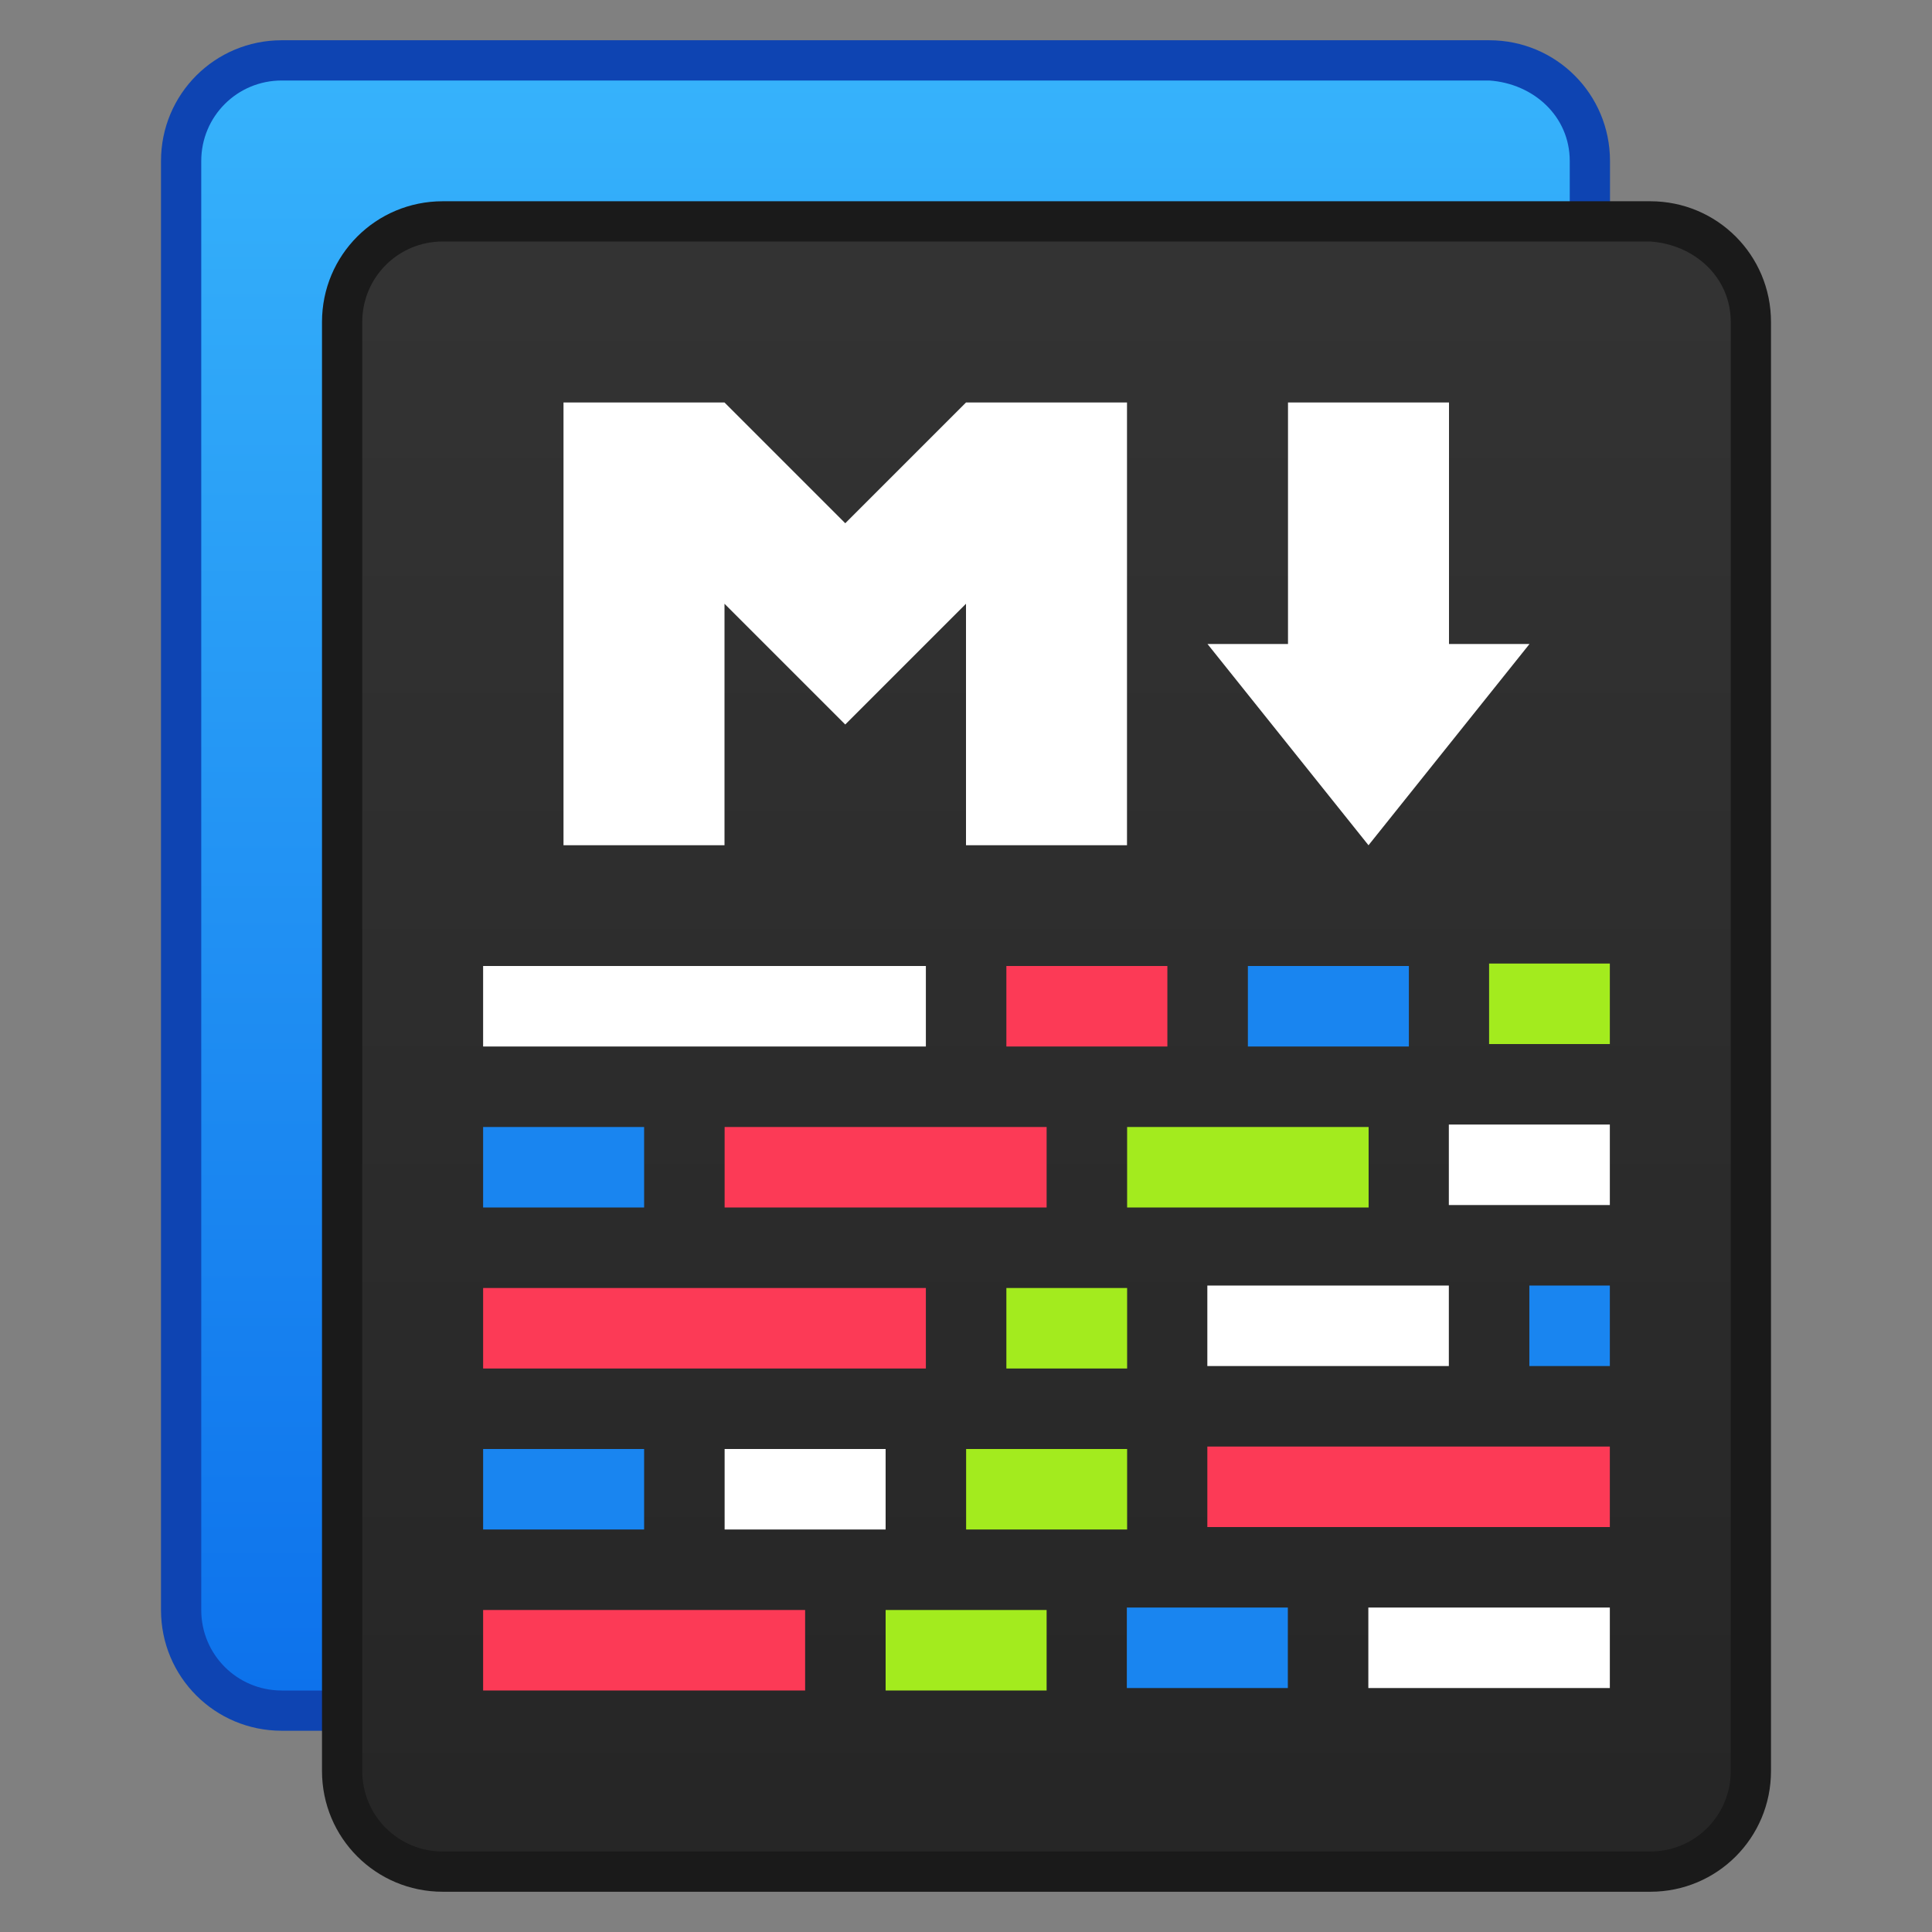 <?xml version="1.0" encoding="UTF-8" standalone="no"?>
<!-- Created with Inkscape (http://www.inkscape.org/) -->

<svg
   xmlns:dc="http://purl.org/dc/elements/1.1/"
   xmlns:cc="http://creativecommons.org/ns#"
   xmlns:rdf="http://www.w3.org/1999/02/22-rdf-syntax-ns#"
   xmlns:svg="http://www.w3.org/2000/svg"
   xmlns="http://www.w3.org/2000/svg"
   xmlns:xlink="http://www.w3.org/1999/xlink"
   xmlns:sodipodi="http://sodipodi.sourceforge.net/DTD/sodipodi-0.dtd"
   xmlns:inkscape="http://www.inkscape.org/namespaces/inkscape"
   width="48"
   height="48"
   viewBox="0 0 48 48"
   version="1.1"
   id="svg8"
   inkscape:version="0.92.4 5da689c313, 2019-01-14"
   sodipodi:docname="cutemarked48.svg">
  <rect x="0" y="0" width="48" height="48" fill="#808080" stroke="none"/>
  <title
     id="title7895">Antu icon Theme</title>
  <defs
     id="defs2">
    <style
       type="text/css"
       id="current-color-scheme">
      .ColorScheme-Text {
        color:#36404d;
      }
      </style>
    <style
       type="text/css"
       id="current-color-scheme-0">
      .ColorScheme-Text {
        color:#122036;
      }
      </style>
    <style
       id="current-color-scheme-1"
       type="text/css">
      .ColorScheme-Text {
        color:#122036;
      }
      </style>
    <style
       id="current-color-scheme-3"
       type="text/css">
      .ColorScheme-Text {
        color:#122036;
      }
      </style>
    <style
       type="text/css"
       id="current-color-scheme-1-7">
      .ColorScheme-Text {
        color:#122036;
      }
      </style>
    <style
       type="text/css"
       id="current-color-scheme-06">
      .ColorScheme-Text {
        color:#122036;
      }
      </style>
    <style
       id="current-color-scheme-1-1"
       type="text/css">
      .ColorScheme-Text {
        color:#122036;
      }
      </style>
    <style
       id="current-color-scheme-5"
       type="text/css">
      .ColorScheme-Text {
        color:#36404d;
      }
      </style>
    <style
       type="text/css"
       id="current-color-scheme-3-6">
      .ColorScheme-Text {
        color:#36404d;
      }
      </style>
    <style
       id="current-color-scheme-9"
       type="text/css">
      .ColorScheme-Text {
        color:#36404d;
      }
      </style>
    <style
       type="text/css"
       id="current-color-scheme-4">
      .ColorScheme-Text {
        color:#122036;
      }
      </style>
    <style
       id="current-color-scheme-7"
       type="text/css">
      .ColorScheme-Text {
        color:#36404d;
      }
      </style>
    <style
       type="text/css"
       id="current-color-scheme-91">
      .ColorScheme-Text {
        color:#122036;
      }
      </style>
    <style
       type="text/css"
       id="current-color-scheme-7-27">
      .ColorScheme-Text {
        color:#122036;
      }
      </style>
    <style
       type="text/css"
       id="current-color-scheme-5-09">
      .ColorScheme-Text {
        color:#122036;
      }
      </style>
    <style
       type="text/css"
       id="current-color-scheme-0-3">
      .ColorScheme-Text {
        color:#122036;
      }
      </style>
    <style
       type="text/css"
       id="current-color-scheme-7-9">
      .ColorScheme-Text {
        color:#122036;
      }
      </style>
    <style
       type="text/css"
       id="current-color-scheme-5-3">
      .ColorScheme-Text {
        color:#122036;
      }
      </style>
    <style
       type="text/css"
       id="current-color-scheme-79">
      .ColorScheme-Text {
        color:#122036;
      }
      </style>
    <style
       type="text/css"
       id="current-color-scheme-7-2">
      .ColorScheme-Text {
        color:#122036;
      }
      </style>
    <style
       type="text/css"
       id="current-color-scheme-5-0">
      .ColorScheme-Text {
        color:#122036;
      }
      </style>
    <style
       type="text/css"
       id="current-color-scheme-062">
      .ColorScheme-Text {
        color:#122036;
      }
      </style>
    <style
       id="current-color-scheme-1-6"
       type="text/css">
      .ColorScheme-Text {
        color:#122036;
      }
      </style>
    <style
       type="text/css"
       id="current-color-scheme-37">
      .ColorScheme-Text {
        color:#122036;
      }
      </style>
    <style
       id="current-color-scheme-1-5"
       type="text/css">
      .ColorScheme-Text {
        color:#122036;
      }
      </style>
    <style
       type="text/css"
       id="current-color-scheme-19">
      .ColorScheme-Text {
        color:#122036;
      }
      </style>
    <style
       id="current-color-scheme-5-4"
       type="text/css">
      .ColorScheme-Text {
        color:#122036;
      }
      </style>
    <style
       id="current-color-scheme-2"
       type="text/css">
      .ColorScheme-Text {
        color:#122036;
      }
      </style>
    <style
       id="current-color-scheme-1-78"
       type="text/css">
      .ColorScheme-Text {
        color:#122036;
      }
      </style>
    <style
       type="text/css"
       id="current-color-scheme-10">
      .ColorScheme-Text {
        color:#122036;
      }
      </style>
    <style
       id="current-color-scheme-0-4"
       type="text/css">
      .ColorScheme-Text {
        color:#122036;
      }
      </style>
    <style
       id="current-color-scheme-35"
       type="text/css">
      .ColorScheme-Text {
        color:#36404d;
      }
      </style>
    <style
       type="text/css"
       id="current-color-scheme-8">
      .ColorScheme-Text {
        color:#122036;
      }
      </style>
    <style
       id="current-color-scheme-1-79"
       type="text/css">
      .ColorScheme-Text {
        color:#122036;
      }
      </style>
    <style
       id="current-color-scheme-9-2"
       type="text/css">
      .ColorScheme-Text {
        color:#122036;
      }
      </style>
    <style
       type="text/css"
       id="current-color-scheme-53">
      .ColorScheme-Text {
        color:#122036;
      }
      </style>
    <style
       id="current-color-scheme-5-02"
       type="text/css">
      .ColorScheme-Text {
        color:#122036;
      }
      </style>
    <style
       id="current-color-scheme-2-3"
       type="text/css">
      .ColorScheme-Text {
        color:#122036;
      }
      </style>
    <style
       id="current-color-scheme-1-1-7"
       type="text/css">
      .ColorScheme-Text {
        color:#122036;
      }
      </style>
    <style
       type="text/css"
       id="current-color-scheme-10-5">
      .ColorScheme-Text {
        color:#122036;
      }
      </style>
    <style
       id="current-color-scheme-47"
       type="text/css">
      .ColorScheme-Text {
        color:#122036;
      }
      </style>
    <style
       type="text/css"
       id="current-color-scheme-53-8">
      .ColorScheme-Text {
        color:#122036;
      }
      </style>
    <style
       id="current-color-scheme-5-45"
       type="text/css">
      .ColorScheme-Text {
        color:#122036;
      }
      </style>
    <style
       id="current-color-scheme-2-0"
       type="text/css">
      .ColorScheme-Text {
        color:#122036;
      }
      </style>
    <style
       id="current-color-scheme-1-3"
       type="text/css">
      .ColorScheme-Text {
        color:#122036;
      }
      </style>
    <style
       type="text/css"
       id="current-color-scheme-10-6">
      .ColorScheme-Text {
        color:#122036;
      }
      </style>
    <style
       id="current-color-scheme-0-1"
       type="text/css">
      .ColorScheme-Text {
        color:#122036;
      }
      </style>
    <style
       id="current-color-scheme-26"
       type="text/css">
      .ColorScheme-Text {
        color:#122036;
      }
      </style>
    <style
       type="text/css"
       id="current-color-scheme-75">
      .ColorScheme-Text {
        color:#36404d;
      }
      </style>
    <style
       type="text/css"
       id="current-color-scheme-0-35">
      .ColorScheme-Text {
        color:#122036;
      }
      </style>
    <style
       id="current-color-scheme-1-62"
       type="text/css">
      .ColorScheme-Text {
        color:#122036;
      }
      </style>
    <style
       id="current-color-scheme-3-9"
       type="text/css">
      .ColorScheme-Text {
        color:#122036;
      }
      </style>
    <style
       type="text/css"
       id="current-color-scheme-1-7-1">
      .ColorScheme-Text {
        color:#122036;
      }
      </style>
    <style
       type="text/css"
       id="current-color-scheme-06-2">
      .ColorScheme-Text {
        color:#122036;
      }
      </style>
    <style
       id="current-color-scheme-1-1-70"
       type="text/css">
      .ColorScheme-Text {
        color:#122036;
      }
      </style>
    <style
       id="current-color-scheme-5-9"
       type="text/css">
      .ColorScheme-Text {
        color:#36404d;
      }
      </style>
    <style
       type="text/css"
       id="current-color-scheme-3-6-3">
      .ColorScheme-Text {
        color:#36404d;
      }
      </style>
    <style
       id="current-color-scheme-9-6"
       type="text/css">
      .ColorScheme-Text {
        color:#36404d;
      }
      </style>
    <style
       type="text/css"
       id="current-color-scheme-4-0">
      .ColorScheme-Text {
        color:#122036;
      }
      </style>
    <style
       id="current-color-scheme-7-6"
       type="text/css">
      .ColorScheme-Text {
        color:#36404d;
      }
      </style>
    <style
       type="text/css"
       id="current-color-scheme-91-2">
      .ColorScheme-Text {
        color:#122036;
      }
      </style>
    <style
       type="text/css"
       id="current-color-scheme-7-27-6">
      .ColorScheme-Text {
        color:#122036;
      }
      </style>
    <style
       type="text/css"
       id="current-color-scheme-5-09-1">
      .ColorScheme-Text {
        color:#122036;
      }
      </style>
    <style
       type="text/css"
       id="current-color-scheme-0-3-8">
      .ColorScheme-Text {
        color:#122036;
      }
      </style>
    <style
       type="text/css"
       id="current-color-scheme-7-9-7">
      .ColorScheme-Text {
        color:#122036;
      }
      </style>
    <style
       type="text/css"
       id="current-color-scheme-5-3-9">
      .ColorScheme-Text {
        color:#122036;
      }
      </style>
    <style
       type="text/css"
       id="current-color-scheme-79-2">
      .ColorScheme-Text {
        color:#122036;
      }
      </style>
    <style
       type="text/css"
       id="current-color-scheme-7-2-0">
      .ColorScheme-Text {
        color:#122036;
      }
      </style>
    <style
       type="text/css"
       id="current-color-scheme-5-0-2">
      .ColorScheme-Text {
        color:#122036;
      }
      </style>
    <style
       type="text/css"
       id="current-color-scheme-062-3">
      .ColorScheme-Text {
        color:#122036;
      }
      </style>
    <style
       id="current-color-scheme-1-6-7"
       type="text/css">
      .ColorScheme-Text {
        color:#122036;
      }
      </style>
    <style
       type="text/css"
       id="current-color-scheme-37-5">
      .ColorScheme-Text {
        color:#122036;
      }
      </style>
    <style
       id="current-color-scheme-1-5-9"
       type="text/css">
      .ColorScheme-Text {
        color:#122036;
      }
      </style>
    <style
       type="text/css"
       id="current-color-scheme-19-2">
      .ColorScheme-Text {
        color:#122036;
      }
      </style>
    <style
       id="current-color-scheme-5-4-2"
       type="text/css">
      .ColorScheme-Text {
        color:#122036;
      }
      </style>
    <style
       id="current-color-scheme-2-8"
       type="text/css">
      .ColorScheme-Text {
        color:#122036;
      }
      </style>
    <style
       id="current-color-scheme-1-78-9"
       type="text/css">
      .ColorScheme-Text {
        color:#122036;
      }
      </style>
    <style
       type="text/css"
       id="current-color-scheme-10-7">
      .ColorScheme-Text {
        color:#122036;
      }
      </style>
    <style
       id="current-color-scheme-0-4-3"
       type="text/css">
      .ColorScheme-Text {
        color:#122036;
      }
      </style>
    <style
       id="current-color-scheme-35-6"
       type="text/css">
      .ColorScheme-Text {
        color:#36404d;
      }
      </style>
    <linearGradient
       id="linearGradient1500"
       inkscape:collect="always">
      <stop
         id="stop1496"
         offset="0"
         style="stop-color:#262626;stop-opacity:1" />
      <stop
         id="stop1498"
         offset="1"
         style="stop-color:#333333;stop-opacity:1" />
    </linearGradient>
    <linearGradient
       inkscape:collect="always"
       id="linearGradient4902">
      <stop
         style="stop-color:#0d72ec;stop-opacity:1"
         offset="0"
         id="stop4898" />
      <stop
         style="stop-color:#36b2fb;stop-opacity:1"
         offset="1"
         id="stop4900" />
    </linearGradient>
    <linearGradient
       inkscape:collect="always"
       xlink:href="#linearGradient4902"
       id="linearGradient1045"
       x1="-23"
       y1="296.65"
       x2="-23"
       y2="256.65"
       gradientUnits="userSpaceOnUse" />
    <linearGradient
       inkscape:collect="always"
       xlink:href="#linearGradient1500"
       id="linearGradient1053"
       x1="-10"
       y1="299.65"
       x2="-10"
       y2="261.65"
       gradientUnits="userSpaceOnUse" />
  </defs>
  <sodipodi:namedview
     id="base"
     pagecolor="#ffffff"
     bordercolor="#666666"
     borderopacity="1.0"
     inkscape:pageopacity="0.0"
     inkscape:pageshadow="2"
     inkscape:zoom="11.313709"
     inkscape:cx="20.385168"
     inkscape:cy="25.982609"
     inkscape:document-units="px"
     inkscape:current-layer="layer1"
     showgrid="true"
     units="px"
     inkscape:window-width="1920"
     inkscape:window-height="991"
     inkscape:window-x="0"
     inkscape:window-y="0"
     inkscape:window-maximized="1"
     objecttolerance="10"
     gridtolerance="10"
     guidetolerance="10"
     inkscape:snap-bbox="true"
     inkscape:bbox-paths="true"
     inkscape:bbox-nodes="true"
     inkscape:snap-bbox-edge-midpoints="true"
     inkscape:snap-bbox-midpoints="true"
     inkscape:object-paths="true"
     inkscape:snap-intersection-paths="true">
    <inkscape:grid
       type="xygrid"
       id="grid7897"
       empspacing="4" />
  </sodipodi:namedview>
  <g
     inkscape:label="Capa 1"
     inkscape:groupmode="layer"
     id="layer1"
     transform="translate(0,-266.65)">
    <g
       id="g2024"
       transform="translate(36,12)">
      <path
         sodipodi:nodetypes="ssccsssscccsss"
         inkscape:connector-curvature="0"
         id="rect900-2"
         d="m -29,255.65 c -1.662,0 -3,1.338 -3,3 v 8 3 25 c 0,1.662 1.338,3 3,3 H 1 c 1.662,0 3,-1.338 3,-3 v -22 -3 -3 -8 c 0,-1.662 -1.338,-3 -3,-3 z"
         style="opacity:1;fill:#0e44b2;fill-opacity:1;stroke:none;stroke-width:1;stroke-linecap:round;stroke-linejoin:round;stroke-miterlimit:4;stroke-dasharray:none;stroke-opacity:1" />
      <path
         sodipodi:nodetypes="sscccccsscssccccsscs"
         inkscape:connector-curvature="0"
         id="path881-3"
         d="m -29,256.65 c -1.108,0 -2,0.892 -2,2 v 7 1 3 2 3 20 c 0,1.108 0.892,2 2,2 h 3 27 c 1.108,0 2,-0.892 2,-2 v -20 -5 -3 -1 -7 c 0,-1.108 -0.895,-1.924 -2,-2 h -27 z"
         style="opacity:1;fill:url(#linearGradient1045);fill-opacity:1;stroke:none;stroke-width:0.955;stroke-linecap:round;stroke-linejoin:round;stroke-miterlimit:4;stroke-dasharray:none;stroke-opacity:1" />
      <path
         sodipodi:nodetypes="ssccsssscccsss"
         inkscape:connector-curvature="0"
         id="rect900"
         d="m -25,259.65 c -1.662,0 -3,1.338 -3,3 v 8 3 25 c 0,1.662 1.338,3 3,3 H 5 c 1.662,0 3,-1.338 3,-3 v -22 -3 -3 -8 c 0,-1.662 -1.338,-3 -3,-3 z"
         style="opacity:1;fill:#1a1a1a;fill-opacity:1;stroke:none;stroke-width:1;stroke-linecap:round;stroke-linejoin:round;stroke-miterlimit:4;stroke-dasharray:none;stroke-opacity:1" />
      <path
         sodipodi:nodetypes="sscccccsscssccccsscs"
         inkscape:connector-curvature="0"
         id="path881"
         d="m -25,260.65 c -1.108,0 -2,0.892 -2,2 v 7 1 3 2 3 20 c 0,1.108 0.892,2 2,2 h 3 27 c 1.108,0 2,-0.892 2,-2 v -20 -5 -3 -1 -7 c 0,-1.108 -0.895,-1.924 -2,-2 h -27 z"
         style="opacity:1;fill:url(#linearGradient1053);fill-opacity:1;stroke:none;stroke-width:0.955;stroke-linecap:round;stroke-linejoin:round;stroke-miterlimit:4;stroke-dasharray:none;stroke-opacity:1" />
    </g>
    <g
       id="layer1-37"
       inkscape:label="Capa 1"
       transform="translate(65.007,25.061)">
      <g
         transform="translate(36,12)"
         id="g5242" />
    </g>
    <g
       id="g1440"
       transform="translate(-63.004,-21.061)">
      <path
         inkscape:connector-curvature="0"
         style="opacity:1;vector-effect:none;fill:#ffffff;fill-opacity:1;stroke:none;stroke-width:2;stroke-linecap:round;stroke-linejoin:round;stroke-miterlimit:4;stroke-dasharray:none;stroke-dashoffset:0;stroke-opacity:1"
         d="m 10,286.65 v 2 h 11 v -2 z"
         id="path977"
         transform="translate(65.007,25.061)" />
      <path
         inkscape:connector-curvature="0"
         style="opacity:1;vector-effect:none;fill:#fc3a56;fill-opacity:1;stroke:none;stroke-width:2;stroke-linecap:round;stroke-linejoin:round;stroke-miterlimit:4;stroke-dasharray:none;stroke-dashoffset:0;stroke-opacity:1"
         d="m 23,286.65 v 2 h 4 v -2 z"
         id="path975"
         transform="translate(65.007,25.061)" />
      <path
         inkscape:connector-curvature="0"
         style="opacity:1;vector-effect:none;fill:#1985f0;fill-opacity:1;stroke:none;stroke-width:2;stroke-linecap:round;stroke-linejoin:round;stroke-miterlimit:4;stroke-dasharray:none;stroke-dashoffset:0;stroke-opacity:1"
         d="m 29,286.65 v 2 h 4 v -2 z"
         id="path973"
         transform="translate(65.007,25.061)" />
      <path
         inkscape:connector-curvature="0"
         style="opacity:1;vector-effect:none;fill:#1985f0;fill-opacity:1;stroke:none;stroke-width:2;stroke-linecap:round;stroke-linejoin:round;stroke-miterlimit:4;stroke-dasharray:none;stroke-dashoffset:0;stroke-opacity:1"
         d="m 10,290.65 v 2 h 4 v -2 z"
         id="path971"
         transform="translate(65.007,25.061)" />
      <path
         inkscape:connector-curvature="0"
         style="opacity:1;vector-effect:none;fill:#fc3a56;fill-opacity:1;stroke:none;stroke-width:2;stroke-linecap:round;stroke-linejoin:round;stroke-miterlimit:4;stroke-dasharray:none;stroke-dashoffset:0;stroke-opacity:1"
         d="m 16,290.65 v 2 h 8 v -2 z"
         id="path969"
         transform="translate(65.007,25.061)" />
      <path
         inkscape:connector-curvature="0"
         style="opacity:1;vector-effect:none;fill:#a3eb1e;fill-opacity:1;stroke:none;stroke-width:2;stroke-linecap:round;stroke-linejoin:round;stroke-miterlimit:4;stroke-dasharray:none;stroke-dashoffset:0;stroke-opacity:1"
         d="m 26,290.65 v 2 h 6 v -2 z"
         id="path967"
         transform="translate(65.007,25.061)" />
      <path
         inkscape:connector-curvature="0"
         style="opacity:1;vector-effect:none;fill:#fc3a56;fill-opacity:1;stroke:none;stroke-width:2;stroke-linecap:round;stroke-linejoin:round;stroke-miterlimit:4;stroke-dasharray:none;stroke-dashoffset:0;stroke-opacity:1"
         d="m 10,294.65 v 2 h 11 v -2 z"
         id="path965"
         transform="translate(65.007,25.061)" />
      <path
         inkscape:connector-curvature="0"
         style="opacity:1;vector-effect:none;fill:#a3eb1e;fill-opacity:1;stroke:none;stroke-width:2;stroke-linecap:round;stroke-linejoin:round;stroke-miterlimit:4;stroke-dasharray:none;stroke-dashoffset:0;stroke-opacity:1"
         d="m 23,294.65 v 2 h 3 v -2 z"
         id="path963"
         transform="translate(65.007,25.061)" />
      <path
         inkscape:connector-curvature="0"
         style="opacity:1;vector-effect:none;fill:#1985f0;fill-opacity:1;stroke:none;stroke-width:2;stroke-linecap:round;stroke-linejoin:round;stroke-miterlimit:4;stroke-dasharray:none;stroke-dashoffset:0;stroke-opacity:1"
         d="m 10,298.65 v 2 h 4 v -2 z"
         id="path961"
         transform="translate(65.007,25.061)" />
      <path
         inkscape:connector-curvature="0"
         style="opacity:1;vector-effect:none;fill:#ffffff;fill-opacity:1;stroke:none;stroke-width:2;stroke-linecap:round;stroke-linejoin:round;stroke-miterlimit:4;stroke-dasharray:none;stroke-dashoffset:0;stroke-opacity:1"
         d="m 16,298.65 v 2 h 4 v -2 z"
         id="path959"
         transform="translate(65.007,25.061)" />
      <path
         inkscape:connector-curvature="0"
         style="opacity:1;vector-effect:none;fill:#a3eb1e;fill-opacity:1;stroke:none;stroke-width:2;stroke-linecap:round;stroke-linejoin:round;stroke-miterlimit:4;stroke-dasharray:none;stroke-dashoffset:0;stroke-opacity:1"
         d="m 22,298.65 v 2 h 4 v -2 z"
         id="path957"
         transform="translate(65.007,25.061)" />
      <path
         inkscape:connector-curvature="0"
         style="opacity:1;vector-effect:none;fill:#fc3a56;fill-opacity:1;stroke:none;stroke-width:2;stroke-linecap:round;stroke-linejoin:round;stroke-miterlimit:4;stroke-dasharray:none;stroke-dashoffset:0;stroke-opacity:1"
         d="m 10,302.65 v 2 h 8 v -2 z"
         id="path955"
         transform="translate(65.007,25.061)" />
      <path
         inkscape:connector-curvature="0"
         style="opacity:1;vector-effect:none;fill:#a3eb1e;fill-opacity:1;stroke:none;stroke-width:2;stroke-linecap:round;stroke-linejoin:round;stroke-miterlimit:4;stroke-dasharray:none;stroke-dashoffset:0;stroke-opacity:1"
         d="m 20,302.65 v 2 h 4 v -2 z"
         id="rect1001-2"
         transform="translate(65.007,25.061)" />
      <path
         inkscape:connector-curvature="0"
         style="opacity:1;vector-effect:none;fill:#ffffff;fill-opacity:1;stroke:none;stroke-width:2;stroke-linecap:round;stroke-linejoin:round;stroke-miterlimit:4;stroke-dasharray:none;stroke-dashoffset:0;stroke-opacity:1"
         d="m 27.993,294.589 v 2 h 6 v -2 z"
         id="path967-6"
         transform="translate(65.007,25.061)" />
      <path
         inkscape:connector-curvature="0"
         style="opacity:1;vector-effect:none;fill:#ffffff;fill-opacity:1;stroke:none;stroke-width:2;stroke-linecap:round;stroke-linejoin:round;stroke-miterlimit:4;stroke-dasharray:none;stroke-dashoffset:0;stroke-opacity:1"
         d="m 33.993,290.589 v 2 h 4 v -2 z"
         id="path973-6"
         transform="translate(65.007,25.061)" />
      <path
         sodipodi:nodetypes="ccccc"
         inkscape:connector-curvature="0"
         style="opacity:1;vector-effect:none;fill:#a3eb1e;fill-opacity:1;stroke:none;stroke-width:2;stroke-linecap:round;stroke-linejoin:round;stroke-miterlimit:4;stroke-dasharray:none;stroke-dashoffset:0;stroke-opacity:1"
         d="m 34.993,286.589 v 2 h 3 v -2 z"
         id="path973-4"
         transform="translate(65.007,25.061)" />
      <path
         sodipodi:nodetypes="ccccc"
         inkscape:connector-curvature="0"
         style="opacity:1;vector-effect:none;fill:#fc3a56;fill-opacity:1;stroke:none;stroke-width:2;stroke-linecap:round;stroke-linejoin:round;stroke-miterlimit:4;stroke-dasharray:none;stroke-dashoffset:0;stroke-opacity:1"
         d="m 27.993,298.589 v 2 h 10 v -2 z"
         id="path977-9"
         transform="translate(65.007,25.061)" />
      <path
         inkscape:connector-curvature="0"
         style="opacity:1;vector-effect:none;fill:#1985f0;fill-opacity:1;stroke:none;stroke-width:2;stroke-linecap:round;stroke-linejoin:round;stroke-miterlimit:4;stroke-dasharray:none;stroke-dashoffset:0;stroke-opacity:1"
         d="m 25.993,302.589 v 2 h 4 v -2 z"
         id="path957-5"
         transform="translate(65.007,25.061)" />
      <path
         sodipodi:nodetypes="ccccc"
         inkscape:connector-curvature="0"
         style="opacity:1;vector-effect:none;fill:#ffffff;fill-opacity:1;stroke:none;stroke-width:2;stroke-linecap:round;stroke-linejoin:round;stroke-miterlimit:4;stroke-dasharray:none;stroke-dashoffset:0;stroke-opacity:1"
         d="m 31.993,302.589 v 2 h 6 v -2 z"
         id="path957-0"
         transform="translate(65.007,25.061)" />
      <path
         sodipodi:nodetypes="ccccc"
         inkscape:connector-curvature="0"
         style="opacity:1;vector-effect:none;fill:#1985f0;fill-opacity:1;stroke:none;stroke-width:2;stroke-linecap:round;stroke-linejoin:round;stroke-miterlimit:4;stroke-dasharray:none;stroke-dashoffset:0;stroke-opacity:1"
         d="m 35.993,294.589 v 2 h 2 v -2 z"
         id="path957-4"
         transform="translate(65.007,25.061)" />
      <path
         inkscape:connector-curvature="0"
         id="path1072"
         d="m 77.004,297.711 v 11 h 4 v -6 l 3,3 3,-3 v 6 h 4 v -11 h -4 l -3,3 -3,-3 z m 18,0 v 6 h -2 l 4,5 4,-5 h -2 v -6 z"
         style="fill:#ffffff;fill-opacity:1;stroke:none;stroke-width:1px;stroke-linecap:butt;stroke-linejoin:miter;stroke-opacity:1" />
    </g>
  </g>
</svg>

